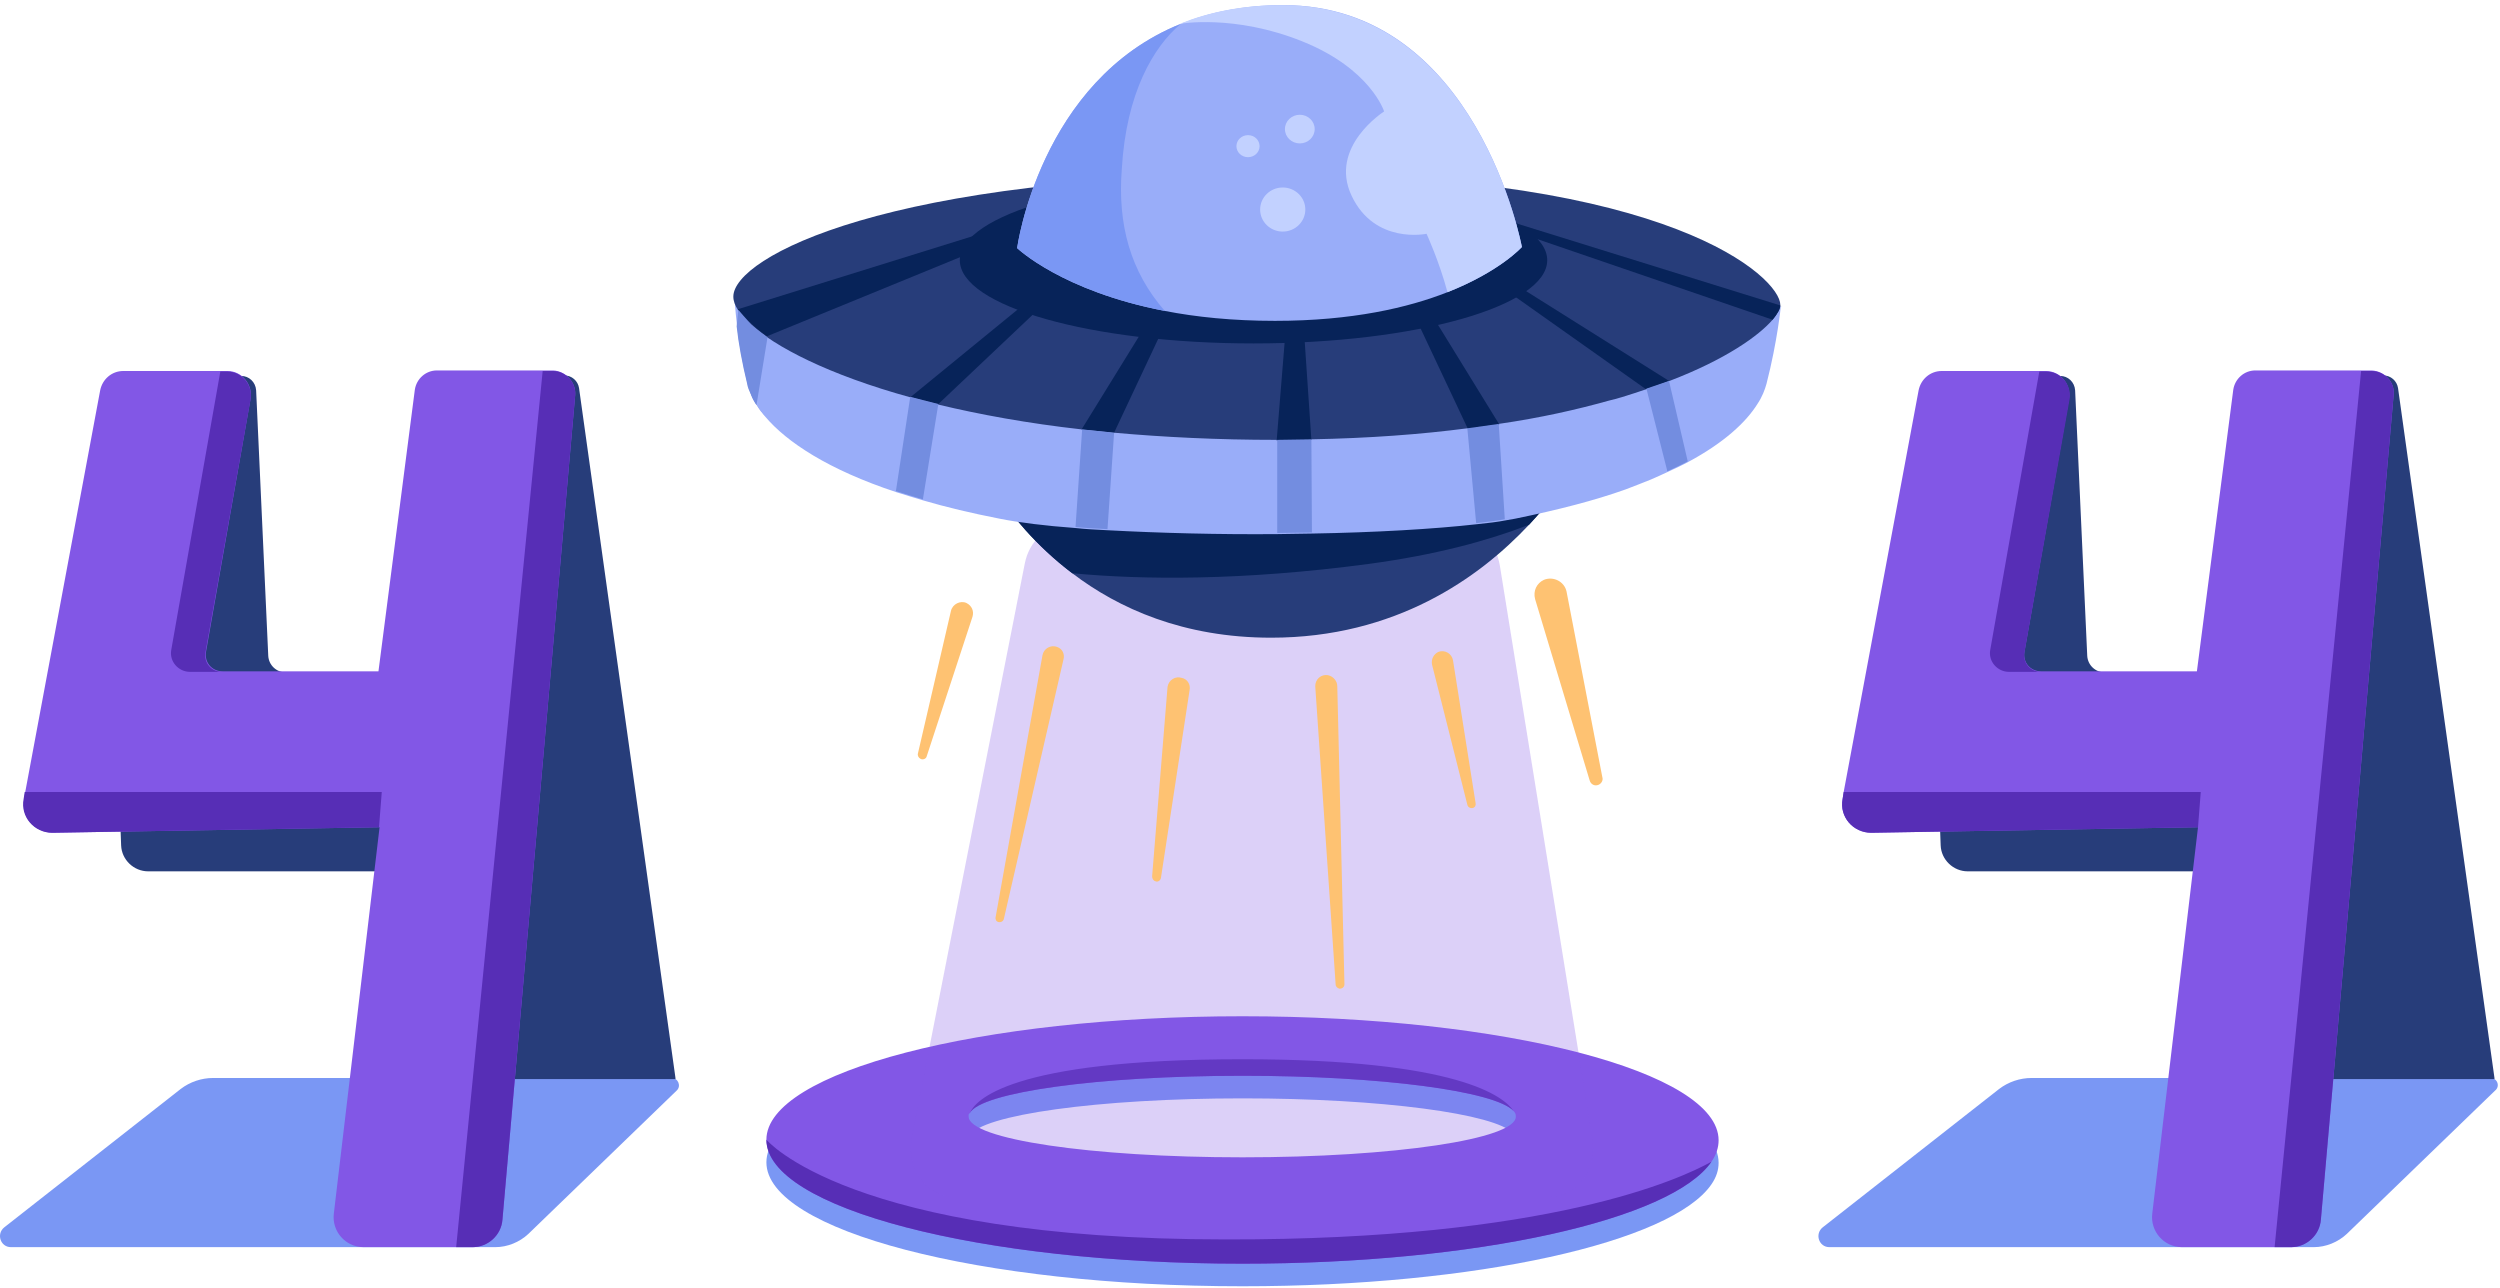 <svg width="400" height="206" viewBox="0 0 400 206" fill="none" xmlns="http://www.w3.org/2000/svg">
<path d="M198.8 166.217C156.745 166.217 122.624 175.122 122.624 185.966C122.624 196.899 156.745 205.803 198.8 205.803C236.271 205.803 267.482 198.75 273.83 189.493C274.623 188.347 274.976 187.2 274.976 186.054C274.976 175.122 240.856 166.217 198.8 166.217ZM198.8 188.787C174.554 188.787 154.981 185.878 154.981 182.263C154.981 182.263 154.981 182.175 154.981 181.999C154.981 181.91 154.981 181.91 155.069 181.822C155.069 181.822 155.069 181.734 155.158 181.734C156.833 178.384 175.789 175.739 198.8 175.739C221.018 175.739 239.357 178.207 242.178 181.381C242.443 181.646 242.531 181.91 242.531 182.175V182.263C242.619 185.878 222.958 188.787 198.8 188.787Z" fill="#7A97F4"/>
<path d="M107.459 172.477H34.104C32.253 172.477 30.401 173.094 28.903 174.24L0.689 196.37C-0.633 197.428 0.072 199.544 1.747 199.544H79.246C81.185 199.544 83.125 198.75 84.536 197.428L108.253 174.504C109.046 173.799 108.517 172.477 107.459 172.477Z" fill="#7A97F4"/>
<path d="M398.497 172.477H325.055C323.203 172.477 321.352 173.094 319.853 174.24L291.639 196.37C290.317 197.428 291.022 199.544 292.697 199.544H370.196C372.136 199.544 374.075 198.75 375.486 197.428L399.203 174.504C400.084 173.799 399.555 172.477 398.497 172.477Z" fill="#7A97F4"/>
<path d="M198.8 162.602C156.745 162.602 122.624 171.507 122.624 182.351C122.624 193.284 156.745 202.189 198.8 202.189C236.271 202.189 267.482 195.135 273.83 185.878C274.623 184.732 274.976 183.585 274.976 182.439C274.976 171.507 240.856 162.602 198.8 162.602ZM198.8 185.172C174.554 185.172 154.981 182.263 154.981 178.648C154.981 178.648 154.981 178.56 154.981 178.384C154.981 178.295 154.981 178.295 155.069 178.207C155.069 178.207 155.069 178.119 155.158 178.119C156.833 174.769 175.789 172.124 198.8 172.124C221.018 172.124 239.357 174.592 242.178 177.766C242.443 178.031 242.531 178.295 242.531 178.56V178.648C242.619 182.263 222.958 185.172 198.8 185.172Z" fill="#8257E6"/>
<path d="M273.83 185.878C267.482 195.135 236.359 202.189 198.8 202.189C156.745 202.189 122.624 193.284 122.624 182.351C122.624 182.351 135.849 198.309 196.155 198.309C247.997 198.397 268.893 188.611 273.83 185.878Z" fill="#572EB6"/>
<path d="M242.178 177.767C239.269 174.593 220.93 172.124 198.8 172.124C175.701 172.124 156.833 174.769 155.158 178.119C155.951 176.18 161.241 169.479 198.8 169.479C233.362 169.479 240.679 175.474 242.178 177.767Z" fill="#572EB6"/>
<path d="M108.076 172.477L92.647 62.092C92.471 60.946 91.501 60.064 90.267 60.064H69.459C68.049 60.064 66.902 61.298 67.079 62.797L72.281 104.5C72.457 106.175 71.223 107.586 69.547 107.586H45.742C44.244 107.586 43.009 106.44 42.921 104.941L40.981 62.444C40.893 61.122 39.835 60.152 38.601 60.152H19.116C17.705 60.152 16.647 61.298 16.736 62.621L19.381 135.27C19.469 137.562 21.408 139.414 23.701 139.414H76.689L80.833 172.653H108.076V172.477Z" fill="#273D7A"/>
<path d="M399.115 172.477L383.685 62.092C383.509 60.946 382.539 60.064 381.305 60.064H360.498C359.087 60.064 357.941 61.298 358.117 62.797L363.319 104.5C363.495 106.175 362.261 107.586 360.586 107.586H336.781C335.282 107.586 334.048 106.44 333.959 104.941L332.02 62.444C331.932 61.122 330.874 60.152 329.639 60.152H310.243C308.832 60.152 307.774 61.298 307.862 62.621L310.507 135.27C310.595 137.562 312.535 139.414 314.827 139.414H367.815L371.959 172.653H399.115V172.477Z" fill="#273D7A"/>
<path d="M92.03 63.238L80.392 195.135C80.215 197.604 78.099 199.544 75.631 199.544H58.174C55.264 199.544 53.06 196.987 53.413 194.166L60.73 132.361L8.448 133.242C5.538 133.242 3.334 130.686 3.863 127.864L4.039 126.718L16.03 62.444C16.383 60.681 17.881 59.359 19.733 59.359H36.396C38.689 59.359 40.452 61.475 40.099 63.767L32.958 104.324C32.693 105.999 33.928 107.409 35.603 107.409H60.554L66.373 62.356C66.638 60.593 68.136 59.27 69.9 59.27H88.503C90.531 59.359 92.206 61.21 92.03 63.238Z" fill="#8257E6"/>
<path d="M61.083 126.718L60.642 132.361L8.36 133.242C5.45 133.242 3.246 130.686 3.775 127.864L3.951 126.718H61.083Z" fill="#572EB6"/>
<path d="M92.03 63.238L80.392 195.135C80.216 197.604 78.1 199.544 75.631 199.544H72.986L86.828 59.359H88.503C90.531 59.359 92.206 61.21 92.03 63.238Z" fill="#572EB6"/>
<path d="M32.87 104.412C32.606 106.087 33.84 107.498 35.515 107.498H30.401C28.55 107.498 27.051 105.823 27.404 103.971L35.251 59.447H36.397C38.689 59.447 40.453 61.563 40.1 63.855L32.87 104.412Z" fill="#572EB6"/>
<path d="M382.98 63.238L371.342 195.135C371.165 197.604 369.049 199.544 366.581 199.544H349.124C346.214 199.544 344.01 196.987 344.363 194.166L351.681 132.361L299.398 133.242C296.488 133.242 294.284 130.686 294.813 127.864L294.989 126.718L306.98 62.444C307.333 60.681 308.832 59.359 310.683 59.359H327.347C329.639 59.359 331.402 61.475 331.05 63.767L323.908 104.324C323.644 105.999 324.878 107.409 326.553 107.409H351.504L357.323 62.356C357.588 60.593 359.087 59.27 360.85 59.27H379.453C381.569 59.359 383.244 61.21 382.98 63.238Z" fill="#8257E6"/>
<path d="M352.121 126.718L351.681 132.361L299.398 133.242C296.488 133.242 294.284 130.686 294.813 127.864L294.989 126.718H352.121Z" fill="#572EB6"/>
<path d="M382.98 63.238L371.342 195.135C371.165 197.604 369.049 199.544 366.581 199.544H363.936L377.778 59.359H379.453C381.569 59.359 383.244 61.21 382.98 63.238Z" fill="#572EB6"/>
<path d="M323.908 104.412C323.643 106.087 324.878 107.498 326.553 107.498H321.439C319.588 107.498 318.089 105.823 318.441 103.971L326.288 59.447H327.434C329.727 59.447 331.49 61.563 331.137 63.855L323.908 104.412Z" fill="#572EB6"/>
<path opacity="0.28" d="M163.974 90.129L145.9 181.822C144.93 186.759 148.104 191.432 152.424 191.432H248.173C252.405 191.432 255.579 186.936 254.786 182.175L239.974 90.481C239.357 86.778 236.623 84.133 233.361 84.133H170.587C167.413 84.045 164.679 86.602 163.974 90.129Z" fill="#8257E6"/>
<path d="M245.616 95.86L254.345 124.866C254.521 125.484 255.138 125.836 255.755 125.572C256.196 125.395 256.549 124.866 256.372 124.337L250.642 94.625C250.289 93.038 248.526 92.157 247.027 92.774C245.881 93.303 245.263 94.537 245.616 95.86Z" fill="#FEC272"/>
<path d="M229.129 106.351L234.772 128.746C234.86 129.187 235.301 129.363 235.654 129.275C236.006 129.187 236.183 128.834 236.094 128.481L232.48 105.646C232.303 104.588 231.157 103.883 230.099 104.324C229.394 104.676 228.953 105.47 229.129 106.351Z" fill="#FEC272"/>
<path d="M155.598 98.681L148.28 120.987C148.192 121.428 147.663 121.604 147.31 121.428C146.958 121.252 146.781 120.899 146.87 120.546L152.16 97.711C152.424 96.653 153.658 96.036 154.628 96.477C155.51 96.918 155.863 97.799 155.598 98.681Z" fill="#FEC272"/>
<path d="M170.146 105.558L160.624 146.996C160.536 147.437 160.095 147.613 159.742 147.525C159.389 147.437 159.213 147.084 159.301 146.732L166.795 104.853C166.972 103.795 168.118 103.089 169.176 103.53C169.969 103.795 170.41 104.676 170.146 105.558Z" fill="#FEC272"/>
<path d="M190.336 110.407L185.751 140.472C185.663 140.913 185.222 141.177 184.869 141.001C184.517 140.913 184.34 140.56 184.34 140.207L186.809 109.878C186.985 108.82 188.043 108.115 189.101 108.467C189.983 108.644 190.512 109.525 190.336 110.407Z" fill="#FEC272"/>
<path d="M213.965 109.79L215.111 157.488C215.111 157.929 214.758 158.193 214.317 158.193C213.965 158.105 213.7 157.841 213.7 157.488L210.438 109.79C210.438 108.644 211.408 107.85 212.466 108.027C213.347 108.203 213.965 108.996 213.965 109.79Z" fill="#FEC272"/>
<path d="M122.359 66.5C121.39 65.354 120.684 64.208 120.155 63.062L118.127 49.484L122.8 53.804L122.359 66.5Z" fill="#738DE0"/>
<path d="M253.904 71.085C253.904 71.085 250.995 77.168 244.647 83.957C236.712 92.421 223.31 102.031 203.385 102.031C189.366 102.031 178.963 97.359 171.557 91.716C159.919 82.899 155.334 71.614 155.334 71.614L253.904 71.085Z" fill="#273D7A"/>
<path d="M253.904 71.085C253.904 71.085 250.995 77.168 244.647 83.957C237.858 86.602 229.482 88.806 219.078 90.217C198.624 92.95 182.666 92.774 171.557 91.716C159.919 82.899 155.334 71.614 155.334 71.614L253.904 71.085Z" fill="#072359"/>
<path d="M284.939 48.955C284.939 48.955 284.41 54.51 282.646 61.386C282.382 62.356 281.941 63.502 281.236 64.561C279.384 67.558 275.858 70.82 270.127 73.906C269.157 74.435 268.011 74.964 266.865 75.493C265.983 75.934 265.101 76.287 264.131 76.728C262.809 77.257 261.486 77.785 260.076 78.314C255.138 80.078 249.319 81.577 242.442 82.987C241.913 83.076 241.473 83.164 240.944 83.252C239.621 83.516 238.034 83.693 236.359 83.869C229.306 84.662 219.96 85.192 209.997 85.368C208.146 85.368 206.294 85.456 204.443 85.456C195.009 85.544 185.487 85.28 177.199 84.839C175.436 84.751 173.672 84.662 172.085 84.486C167.236 84.133 163.004 83.605 159.918 82.987C155.422 82.106 151.366 81.136 147.751 80.078C146.253 79.637 144.842 79.196 143.431 78.755C132.499 75.141 125.886 70.732 122.448 66.677C121.919 66.059 121.478 65.53 121.125 64.913C120.772 64.384 120.42 63.767 120.243 63.238C119.979 62.621 119.714 62.092 119.626 61.475C118.833 58.212 118.216 54.862 117.951 52.305C117.598 49.396 117.51 47.456 117.51 47.456L201.269 53.716L285.027 49.043L284.939 48.955Z" fill="#99ADF9"/>
<path d="M284.851 48.779C284.851 49.396 284.41 50.189 283.616 51.159C281.412 53.716 276.122 57.507 267.129 60.946C265.983 61.386 264.749 61.827 263.426 62.268C262.809 62.444 262.192 62.709 261.575 62.885C260.252 63.326 258.842 63.767 257.343 64.12C252.317 65.53 246.498 66.853 239.797 67.823C238.21 68.087 236.535 68.352 234.772 68.528C227.366 69.498 219.078 70.115 209.821 70.291C208.057 70.291 206.206 70.379 204.354 70.379H204.266C194.832 70.379 186.104 69.939 178.257 69.233C176.494 69.057 174.73 68.881 173.055 68.704C164.415 67.734 156.744 66.324 150.132 64.737C148.633 64.384 147.134 63.943 145.724 63.591C132.587 59.976 123.946 55.479 119.979 51.776C119.185 51.071 118.568 50.278 118.127 49.66C117.598 48.867 117.334 48.161 117.334 47.456C117.334 41.196 142.021 27.883 204.707 27.883C267.394 27.795 284.851 44.459 284.851 48.779Z" fill="#273D7A"/>
<path d="M168.559 35.025L122.712 53.804C120.949 52.658 118.48 50.189 118.039 49.484L167.06 34.231L168.559 35.025Z" fill="#072359"/>
<path d="M284.85 48.867C284.85 49.396 284.41 50.189 283.616 51.159L236.535 35.025L238.034 34.319L284.85 48.867Z" fill="#072359"/>
<path d="M176.317 39.874L150.132 64.649C148.633 64.296 147.134 63.855 145.724 63.502L174.73 39.786L176.317 39.874Z" fill="#072359"/>
<path d="M190.689 42.783L178.257 69.233C176.494 69.057 174.73 68.881 173.055 68.704L189.101 42.695L190.689 42.783Z" fill="#072359"/>
<path d="M239.886 67.911C238.299 68.175 236.536 68.44 234.86 68.616L222.693 42.783L224.369 42.695L239.886 67.911Z" fill="#072359"/>
<path d="M209.821 70.379C208.057 70.379 206.206 70.468 204.354 70.468H204.266L206.382 44.459L208.057 44.37L209.821 70.379Z" fill="#072359"/>
<path d="M267.041 60.946C265.895 61.386 264.66 61.827 263.338 62.268L231.686 39.874L233.361 39.786L267.041 60.946Z" fill="#072359"/>
<path d="M209.909 85.192C208.057 85.192 206.206 85.28 204.354 85.28V70.379L209.821 70.291L209.909 85.192Z" fill="#738DE0"/>
<path d="M240.767 83.076C239.357 83.34 237.858 83.516 236.183 83.693L234.772 68.528L239.797 67.823L240.767 83.076Z" fill="#738DE0"/>
<path d="M270.039 73.818C269.069 74.347 267.923 74.876 266.777 75.405L263.426 62.18L267.041 60.946L270.039 73.818Z" fill="#738DE0"/>
<path d="M178.257 69.233L177.199 84.662C175.436 84.574 173.672 84.486 172.085 84.31L173.143 68.704L178.257 69.233Z" fill="#738DE0"/>
<path d="M150.132 64.649L147.663 79.901C146.165 79.461 144.754 79.02 143.343 78.579L145.636 63.502L150.132 64.649Z" fill="#738DE0"/>
<path d="M122.8 53.98L121.037 64.825C120.684 64.296 120.331 63.679 120.155 63.15C119.891 62.533 119.626 62.004 119.538 61.386C118.744 58.124 118.127 54.774 117.863 52.217L118.127 49.572C118.127 49.572 119.626 51.336 120.243 51.953C120.772 52.482 122.8 53.98 122.8 53.98Z" fill="#738DE0"/>
<path d="M200.563 54.95C226.517 54.95 247.556 48.99 247.556 41.637C247.556 34.285 226.517 28.324 200.563 28.324C174.61 28.324 153.57 34.285 153.57 41.637C153.57 48.99 174.61 54.95 200.563 54.95Z" fill="#072359"/>
<path d="M243.5 39.521C243.5 39.521 240.062 43.401 231.598 46.751C225.338 49.219 216.345 51.336 204.002 51.336C197.213 51.336 191.306 50.718 186.368 49.748C169.881 46.575 162.74 39.697 162.74 39.697C162.74 39.697 166.355 12.895 188.925 3.814C193.51 1.962 198.976 0.816 205.324 0.816C236.359 0.816 243.5 39.521 243.5 39.521Z" fill="#99ADF9"/>
<path d="M186.368 49.748C169.881 46.575 162.74 39.697 162.74 39.697C162.74 39.697 166.355 12.895 188.925 3.814C184.517 7.517 180.197 14.923 179.491 27.002C178.786 35.995 180.902 43.489 186.368 49.748Z" fill="#7A97F4"/>
<path d="M243.501 39.521C243.501 39.521 240.062 43.401 231.598 46.751C230.276 41.813 228.248 37.405 228.248 37.405C228.248 37.405 219.96 39.169 216.257 31.322C212.554 23.475 221.459 17.832 221.459 17.832C221.459 17.832 219.343 11.043 208.41 6.635C197.478 2.227 188.749 3.814 188.749 3.814C193.334 1.962 198.8 0.816 205.148 0.816C236.359 0.816 243.501 39.521 243.501 39.521Z" fill="#C2D1FF"/>
<path d="M207.969 22.946C209.284 22.946 210.35 21.919 210.35 20.654C210.35 19.387 209.284 18.361 207.969 18.361C206.655 18.361 205.589 19.387 205.589 20.654C205.589 21.919 206.655 22.946 207.969 22.946Z" fill="#C2D1FF"/>
<path d="M199.682 25.15C200.704 25.15 201.533 24.36 201.533 23.387C201.533 22.413 200.704 21.623 199.682 21.623C198.659 21.623 197.83 22.413 197.83 23.387C197.83 24.36 198.659 25.15 199.682 25.15Z" fill="#C2D1FF"/>
<path d="M205.236 37.053C207.232 37.053 208.851 35.474 208.851 33.526C208.851 31.578 207.232 29.999 205.236 29.999C203.24 29.999 201.621 31.578 201.621 33.526C201.621 35.474 203.24 37.053 205.236 37.053Z" fill="#C2D1FF"/>
</svg>

